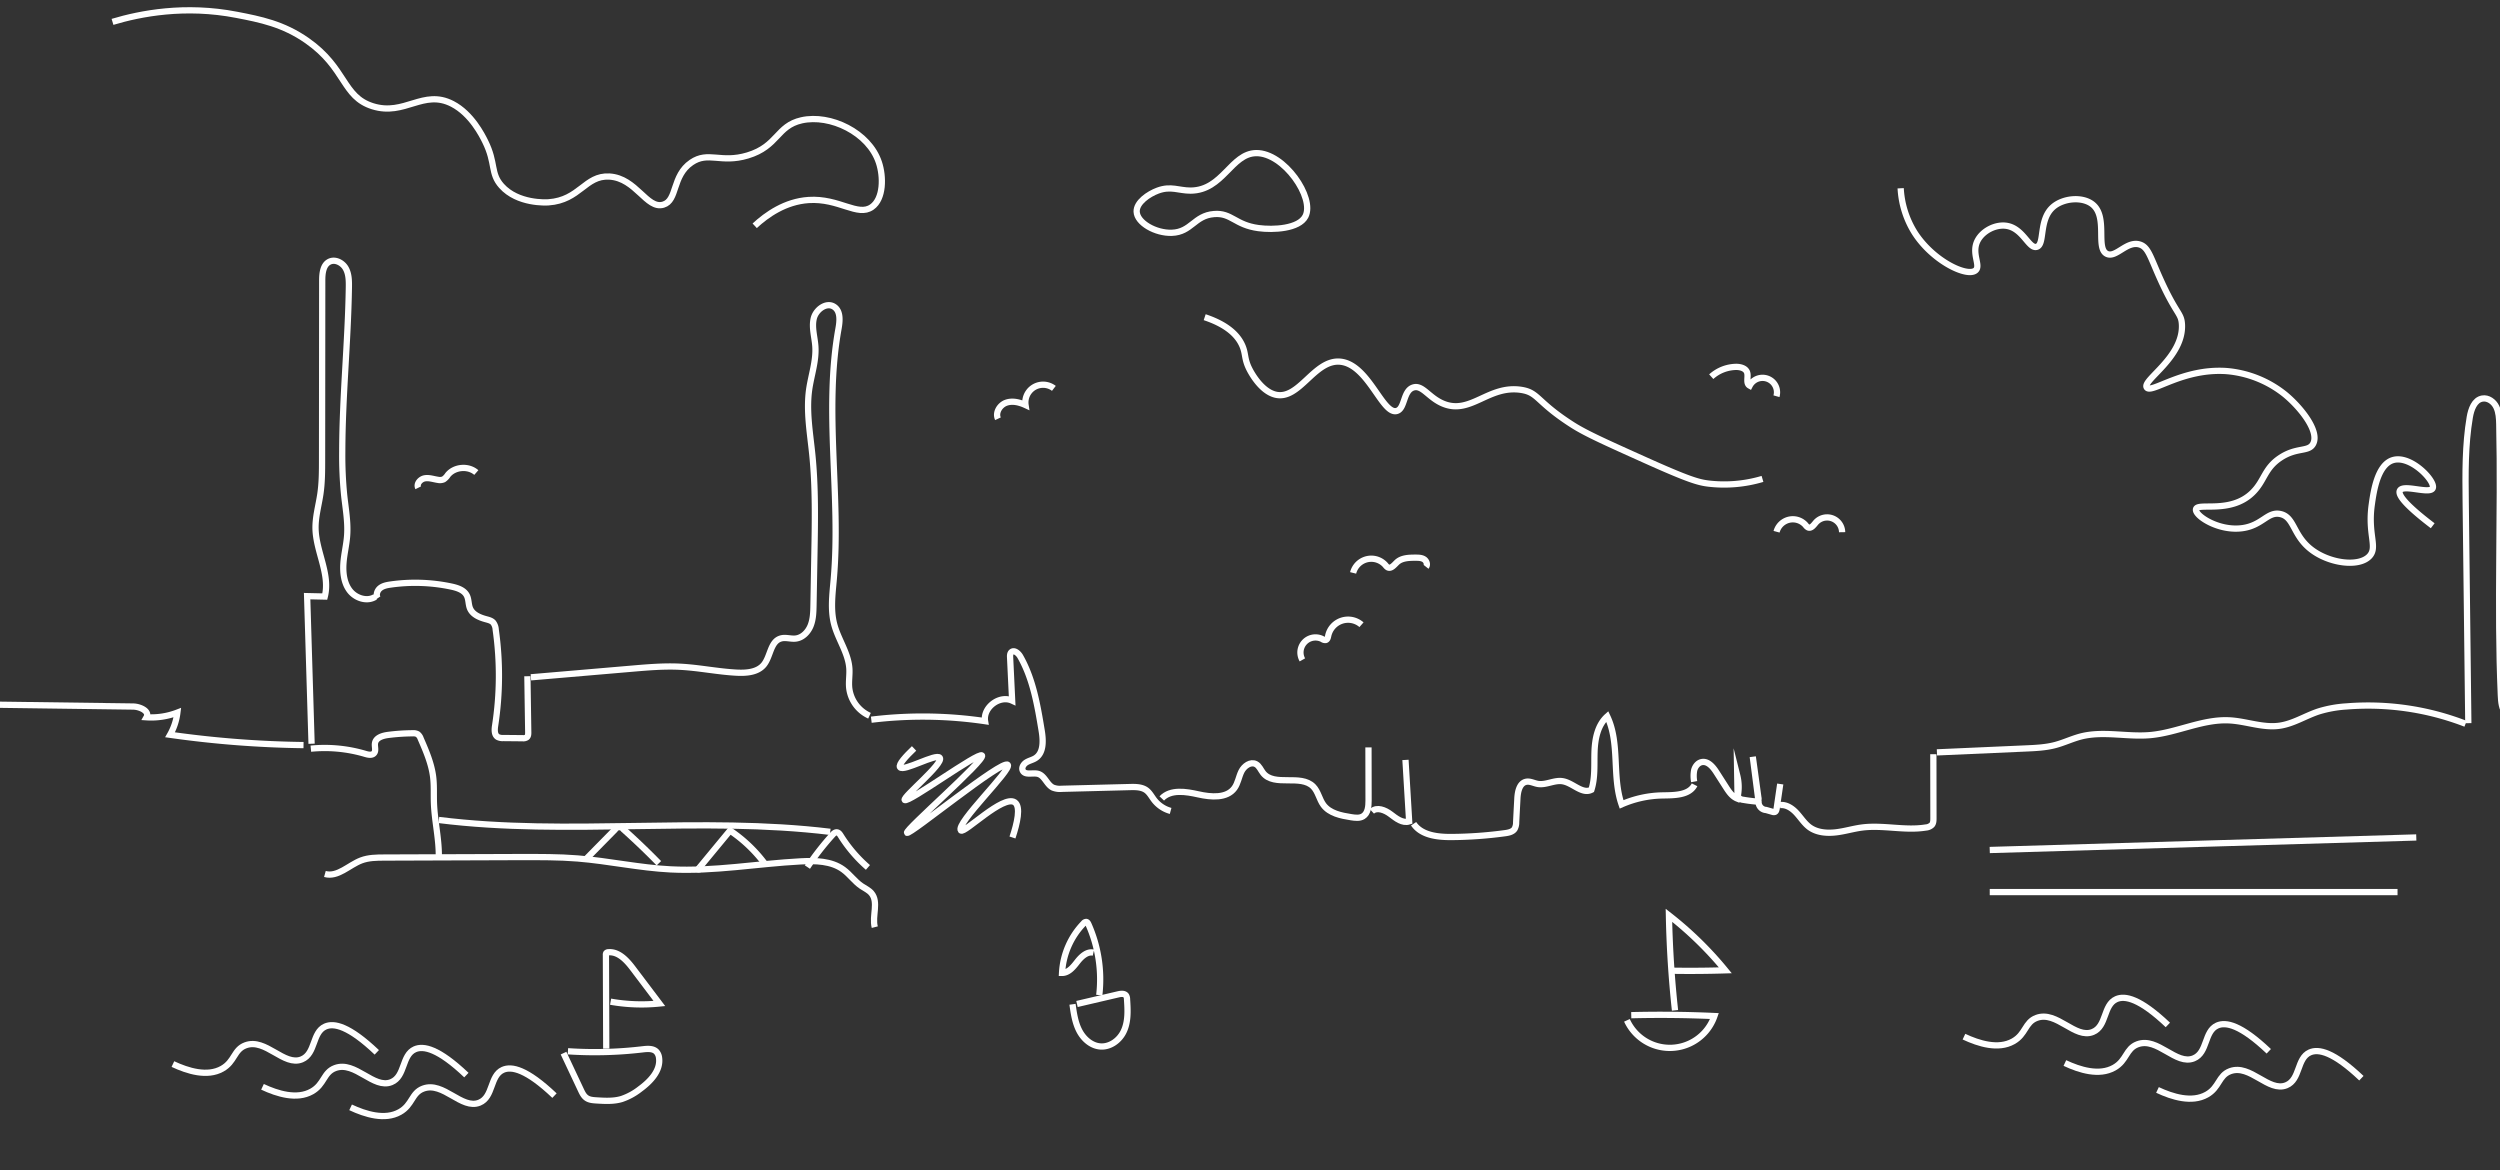 <svg class="forside-billede" data-name="Lag 1" xmlns="http://www.w3.org/2000/svg" viewBox="0 0 1600 749">
    <rect x="0" y="0" width="1600" height="749" fill="#333333" stroke="none"/>
    <defs>
        <style>
            .cls-1 {
                fill: none;
                stroke: #fff;
                stroke-miterlimit: 10;
                stroke-width: 4px;
            }

        </style>
    </defs>
    <title>kontakt</title>
    <path class="cls-1" d="M-2.26,451l87.43,1.18c4.46.06,10.78,3,8.59,6.88a46.57,46.57,0,0,0,19.76-3,38.24,38.24,0,0,1-4.67,14.2,667.09,667.09,0,0,0,85.41,6.6" />
    <path class="cls-1" d="M199.41,476l-2.85-94.47,11.3.26c3.62-14.33-5.64-28.76-5.92-43.53-.14-7.44,2-14.7,3.09-22.06s1.08-14.76,1.09-22.16l.1-114.52c0-4.52.54-10,4.57-12,3.72-1.88,8.46.6,10.49,4.25s2.06,8,2,12.19c-.55,35-4.17,69.94-4.24,105A257.51,257.51,0,0,0,220.27,317c.93,8.6,2.52,17.21,1.89,25.83-.44,6.05-2,12-2.38,18s.43,12.52,4.17,17.29,11,7.11,16.15,3.89" />
    <path class="cls-1" d="M241.8,382.83c-1.37-2-.42-4.87,1.44-6.39s4.35-2,6.73-2.33a111.56,111.56,0,0,1,38.82,1.28c3.91.83,8.23,2.21,10,5.79,1.27,2.55.93,5.65,2.05,8.27,1.69,3.93,6.16,5.78,10.3,6.88,1.63.44,3.38.88,4.51,2.13a8.15,8.15,0,0,1,1.6,4.5,210.64,210.64,0,0,1-.37,61.41c-.4,2.62-.58,5.89,1.67,7.29a6.76,6.76,0,0,0,3.54.68l12.41.12a4,4,0,0,0,2.66-.61c.88-.75.93-2.06.91-3.22l-.54-35.84" />
    <path class="cls-1" d="M339.77,433.48l64.78-5.54c10.18-.87,20.39-1.74,30.59-1.23,12.22.61,24.28,3.19,36.5,3.8,6.18.3,13.2-.27,17.15-5,4.39-5.29,4.22-14.81,10.79-16.83,3.09-1,6.43.37,9.64,0,4.41-.49,7.94-4.16,9.58-8.28s1.74-8.67,1.83-13.11l.59-33c.39-21.27.77-42.59-1.39-63.75-1.4-13.65-3.85-27.41-2-41,1.3-9.31,4.63-18.46,4-27.84-.4-5.95-2.39-11.95-1.06-17.77s8.26-10.9,13.17-7.51c4.18,2.87,3.57,9.09,2.67,14.08-9.43,52.64,1.65,106.86-3,160.14-.84,9.7-2.19,19.64.31,29.06,2.56,9.62,9,18.19,9.67,28.14.26,4.1-.51,8.22-.11,12.31a22.27,22.27,0,0,0,13,17.92" />
    <path class="cls-1" d="M557.63,460.61a272.27,272.27,0,0,1,72.81.93c-1.42-8.77,9.28-16.87,17.34-13.12l-1.32-27.66c-.06-1.19-.05-2.52.8-3.34,1.76-1.69,4.48.61,5.69,2.73,8.17,14.36,11,31,13.7,47.34,1.05,6.36,1.45,14.29-4,17.75-1.79,1.14-3.95,1.56-5.76,2.67s-3.25,3.39-2.31,5.29c1.55,3.17,6.42,1.14,9.82,2.08,4.22,1.17,5.53,6.88,9.47,8.79a12.4,12.4,0,0,0,5.72.76l43.51-1.11c3.72-.1,7.75-.09,10.7,2.15,2,1.56,3.25,3.95,4.8,6A19.93,19.93,0,0,0,749.2,519" />
    <path class="cls-1" d="M743.53,511c5.69-6,15.43-4.39,23.49-2.59s18.13,2.65,23-4c2.29-3.13,2.77-7.22,4.49-10.7s5.89-6.49,9.3-4.66c2.18,1.17,3.06,3.77,4.6,5.7,7.13,9,24,.47,32.05,8.64,3.18,3.23,3.88,8.19,6.57,11.83,4,5.34,11.22,6.77,17.79,7.8,2.54.4,5.32.75,7.51-.58,3.2-2,3.55-6.37,3.55-10.12l-.06-34" />
    <path class="cls-1" d="M878,519.27c3.22-3,8.5-.84,12,1.84s7.65,5.95,11.86,4.6l-2.36-39.36" />
    <path class="cls-1" d="M904.71,527.2c5,7.45,15.42,8.56,24.41,8.49a268.33,268.33,0,0,0,34.1-2.45c2.28-.31,4.83-.82,6.11-2.73a8.41,8.41,0,0,0,1-4.3q.39-7.63.8-15.27c.23-4.31,1.35-9.73,5.58-10.6,2.48-.51,4.92.91,7.42,1.36,5.28.93,10.59-2.58,15.89-1.73,6.58,1,12.56,8.55,18.48,5.49,2.49-7.82,1.71-16.24,2-24.44s2-17,8.14-22.51c8.23,17.25,2.93,38.22,9.17,56.29a68.08,68.08,0,0,1,26.1-5.73c7.64-.13,17.17,0,20.61-6.8" />
    <path class="cls-1" d="M1084.27,500.25a20,20,0,0,1,0-7.31c.61-2.37,2.31-4.63,4.7-5.17,4-.92,7.32,3,9.54,6.49l6,9.36c1.91,3,4,6.13,7.31,7.45a30.34,30.34,0,0,0,0-14.76l.19,11a5,5,0,0,0,1,3.48,4.85,4.85,0,0,0,2.72,1.1c2.5.43,5,.77,7.54,1a2.17,2.17,0,0,0,1.74-.34,2.22,2.22,0,0,0,.36-2l-3.6-26.24,3.71,28.77a5.11,5.11,0,0,0,4.86,5.32l4,1.15a2.51,2.51,0,0,0,1.55.09c.81-.31,1-1.32,1.17-2.18l2.29-15.7" />
    <path class="cls-1" d="M1139.08,515.3c4.05-.62,7.91,2,10.67,5s5,6.62,8.24,9.05c4.68,3.46,10.91,4,16.69,3.38s11.38-2.4,17.14-3.13c13.5-1.71,27.3,2.18,40.73,0a6.18,6.18,0,0,0,3.85-1.68c1-1.18,1-2.87,1-4.42l-.06-40.83" />
    <path class="cls-1" d="M1239.63,481.52l56.83-2.51c6.38-.28,12.83-.57,19-2.22,5.53-1.48,10.74-4,16.29-5.44,14.38-3.69,29.59.42,44.38-.89,17.2-1.53,33.5-10.35,50.75-9.43,10.74.57,21.32,4.94,32,3.44,8.8-1.24,16.53-6.34,25-9.13a75.8,75.8,0,0,1,17.82-3.22,172.53,172.53,0,0,1,76.26,11.1" />
    <path class="cls-1" d="M1579.72,462.83l-1.67-141.58c-.21-18.1-.42-36.32,2.6-54.17.85-5.07,2.93-11.1,8-12,3.71-.68,7.38,2,9,5.41s1.8,7.29,1.89,11.06c1.29,57.8-1.53,115.67,1,173.44.18,4.19.53,8.74,3.32,11.88s8.93,3.37,10.52-.52" />
    <path class="cls-1" d="M280.87,524.79c82.95,10.33,167.47-2.5,250.46,7.58" />
    <path class="cls-1" d="M375.19,549.66,393.55,531a3.23,3.23,0,0,1,5.48-.19q11.69,10.46,22.64,21.68" />
    <path class="cls-1" d="M448.89,554.58a1.68,1.68,0,0,1-2.15,1.77l20.48-24.79a91.44,91.44,0,0,1,22,20.85" />
    <path class="cls-1" d="M516.73,554.92a180.15,180.15,0,0,1,16-20.54c.78-.87,1.76-1.81,2.92-1.67s1.85,1.2,2.45,2.15a90.48,90.48,0,0,0,17.38,20.3" />
    <path class="cls-1" d="M198.94,479.15a91.28,91.28,0,0,1,34.86,3.34c1.89.56,4.25,1.06,5.55-.41,1.49-1.67.26-4.31.66-6.5.62-3.48,4.86-4.77,8.37-5.22a130.17,130.17,0,0,1,15.79-1.06,5.77,5.77,0,0,1,3.11.59,5.87,5.87,0,0,1,1.94,2.79c3.45,7.94,6.94,16,8,24.62.67,5.55.3,11.18.51,16.77.44,11.81,3.44,23.48,3.08,35.29" />
    <path class="cls-1" d="M207.94,559.34c8.19,2.29,15.32-5.67,23.27-8.68,4.66-1.77,9.78-1.81,14.77-1.83l87.16-.31c12.18,0,24.37-.09,36.51.89,19.93,1.61,39.58,6,59.55,7,27.76,1.4,55.4-3.67,83.16-5.13,9.45-.5,19.69-.35,27.33,5.24,4.25,3.1,7.31,7.63,11.66,10.57,2.19,1.48,4.71,2.57,6.39,4.59,4.76,5.71.26,14.51,2.11,21.7" />
    <path class="cls-1" d="M363.47,672.81a260.45,260.45,0,0,0,48-1.26c3.06-.36,6.63-.6,8.72,1.66a7,7,0,0,1,1.61,3.89c1.08,8.14-5.65,15.11-12.28,19.94a39,39,0,0,1-11.66,6.33c-5.21,1.55-10.78,1.22-16.21.88-2.18-.13-4.48-.31-6.27-1.55s-2.73-3.21-3.63-5.13L360.66,674" />
    <path class="cls-1" d="M388,671.13l-.21-60A1.89,1.89,0,0,1,388,610a1.78,1.78,0,0,1,1.33-.55c6.7-.59,12,5.36,16,10.73L422,642.24a113.44,113.44,0,0,1-31.22-1.16" />
    <path class="cls-1" d="M689.27,642.55l26.4-6.17c1.78-.42,4-.66,5.05.84a4.53,4.53,0,0,1,.58,2.33c.47,7.13.87,14.65-2.36,21-2.75,5.42-8.5,9.57-14.57,9.19-5.86-.37-10.85-4.78-13.57-10s-3.58-11.15-4.39-17" />
    <path class="cls-1" d="M703.53,636.88a86.78,86.78,0,0,0-6.93-45.36c-.3-.65-.71-1.39-1.42-1.48a2.15,2.15,0,0,0-1.62.86,49.4,49.4,0,0,0-13.85,31.76c4.18,0,7.21-3.81,9.77-7.11s6.23-6.79,10.31-5.85" />
    <path class="cls-1" d="M1044,649.72q26.63-.65,53.24.55a30.19,30.19,0,0,1-56,2.75" />
    <path class="cls-1" d="M1072,646.63q-3.3-30.32-3.88-60.83A226.61,226.61,0,0,1,1104.2,621q-17.37.54-34.74.25" />
    <path class="cls-1" d="M833.53,422.32A9.63,9.63,0,0,1,846.27,409a3.16,3.16,0,0,0,2.21.6c1.07-.29,1.35-1.63,1.58-2.72a13,13,0,0,1,21.29-7.05" />
    <path class="cls-1" d="M866,366.66a12,12,0,0,1,20.71-4.94,5.32,5.32,0,0,0,1.45,1.39c2.13,1.09,4.11-1.55,5.85-3.19,3-2.86,7.65-3,11.82-3,1.9,0,3.91,0,5.51,1s2.5,3.37,1.32,4.85" />
    <path class="cls-1" d="M638.7,268c-1.83-3.89,1.13-8.75,5.17-10.22s8.58-.34,12.48,1.47a11.35,11.35,0,0,1,18.13-10.69" />
    <path class="cls-1" d="M1095.2,241.08a24.37,24.37,0,0,1,15.68-6.27c2.88-.07,6.31.8,7.26,3.53s-1,7,1.67,8.47a9.26,9.26,0,0,1,17.13,6.78" />
    <path class="cls-1" d="M1137,340.32a10.79,10.79,0,0,1,18.57-4.25,4.84,4.84,0,0,0,1.68,1.51c1.9.75,3.47-1.49,4.79-3.05a9.61,9.61,0,0,1,16.92,6.08" />
    <path class="cls-1" d="M267.66,312.19c-1.29-2.56,1.38-5.59,4.21-6.07s5.65.59,8.49,1a5.9,5.9,0,0,0,3.58-.36,9.63,9.63,0,0,0,2.69-2.81c4.28-5.29,13.11-6,18.21-1.52" />
    <path class="cls-1" d="M727.46,135.49c-.25-6,7.67-11.33,13.5-13.5,8.42-3.13,13.36,0,21,0,20.76-.11,25.9-23.78,42-24,17.9-.25,37.65,28.67,31.5,40.5-4.17,8-20.63,8.76-30,7.5-15.08-2-17.3-9.93-28.49-9-12.67,1-14.46,11.56-27,12C739.58,149.35,727.75,142.61,727.46,135.49Z" />
    <path class="cls-1" d="M72,14c17.88-5.38,46.39-10.94,79.5-4.5,15,2.91,29.67,5.76,45,16.49,25.19,17.65,22.58,35.91,42,42,20.51,6.45,32.38-11.13,51-1.5,12.22,6.33,19.06,20.09,21,24,7,14.12,3.23,20.38,10.5,28.5,10.37,11.59,28.58,10.6,30,10.5,20.11-1.37,23.45-17.37,39-16.5,17.2,1,23.87,21.14,34.49,18,9.25-2.73,5.45-18.38,18-27,10.81-7.42,18.65.71,36-4.5C498,93.61,497,80.59,513,77c18.35-4.13,43.15,7.77,49.5,27,3,9,3.07,23.18-4.5,28.5-9.09,6.38-21-5.78-40.5-4.5-15,1-26.8,9.4-34.5,16.5" />
    <path class="cls-1" d="M1216.43,120.49a59.34,59.34,0,0,0,9,28.5c11.74,18.28,33.81,28.65,39,24,3.54-3.18-3.24-11.14,1.5-19.5,3.32-5.86,11.18-9.93,18-9,10.82,1.46,14.43,14.83,19.5,13.5,5.52-1.45,1.12-17.29,10.5-25.5,6.64-5.81,19.11-6.84,25.5-1.5,9.75,8.16,1.53,28,9,31.5,5.84,2.73,12.68-8.55,21-6,5.1,1.57,6.53,7,12,19.5,11.12,25.34,14.56,23.94,15,31.5,1.21,21.2-25.66,35.9-22.5,40.49,2.91,4.24,22.9-12.42,51-10.5a68.81,68.81,0,0,1,37.5,15c9.89,8.16,22.19,23.42,18,31.5-2.85,5.51-10.43,2-21,9-10.37,6.85-10,14.78-18,22.5-14.09,13.59-35.2,5.85-36,10.5-.71,4.16,14.73,14.26,30,12,12.59-1.86,15.85-10.76,24-9,9,1.94,7.94,13.39,19.5,22.5s30.71,11.72,37.5,4.5c5.5-5.86-1.2-13.7,1.5-33,1.14-8.14,3.56-25.45,13.5-28.5,11.48-3.52,27.59,13.64,25.5,18-1.91,4-18.82-2.78-21,1.5-1.78,3.5,7.4,12.14,21,22.5" />
    <path class="cls-1" d="M771,203c15.6,5.2,21.49,12.39,24,18,2.42,5.43,1.22,8.4,4.49,15,.79,1.6,7.11,14,16.5,16.5,15.55,4.12,25.1-22.82,42-21,17.89,1.94,26.84,34.22,36,31.5,5.31-1.57,3.93-12.9,10.5-15,6-1.91,9.94,6.74,19.5,10.5,17.36,6.85,28.75-12.12,49.5-9,11.29,1.7,9.61,7.58,33,22.5,8.48,5.41,21.16,11.11,46.5,22.5,28.33,12.73,34.13,14.22,40.5,15a86,86,0,0,0,34.5-3" />
    <path class="cls-1" d="M1256.93,663.46c9.55,4.49,22,8.33,31.5,3,8.21-4.59,7.44-12.19,15-15,12.86-4.78,24.6,13.69,36,9,9-3.7,6.56-17.23,15-21,5.52-2.46,15.12-.47,33,16.5" />
    <path class="cls-1" d="M1321.52,680.33c9.55,4.49,22,8.33,31.5,3,8.21-4.6,7.44-12.19,15-15,12.86-4.78,24.6,13.69,36,9,9-3.7,6.56-17.24,15-21,5.52-2.46,15.12-.48,33,16.5" />
    <path class="cls-1" d="M1380.79,697.56c9.54,4.49,22,8.33,31.5,3,8.21-4.59,7.44-12.19,15-15,12.86-4.78,24.6,13.69,36,9,9-3.7,6.57-17.23,15-21,5.53-2.47,15.13-.48,33,16.49" />
    <path class="cls-1" d="M224.38,708.7c9.54,4.48,22,8.33,31.49,3,8.22-4.6,7.45-12.19,15-15,12.86-4.78,24.61,13.68,36,9,9-3.7,6.56-17.24,15-21,5.52-2.46,15.13-.48,33,16.5" />
    <path class="cls-1" d="M168,695.56c9.54,4.48,22,8.33,31.49,3,8.22-4.6,7.45-12.19,15-15,12.86-4.78,24.61,13.68,36,9,9-3.7,6.56-17.24,15-21,5.52-2.46,15.13-.48,33,16.5" />
    <path class="cls-1" d="M110.66,681c9.54,4.48,22,8.32,31.49,3,8.22-4.6,7.45-12.19,15-15,12.86-4.78,24.61,13.68,36,9,9-3.71,6.56-17.24,15-21,5.52-2.47,15.13-.48,33,16.5" />
    <path class="cls-1" d="M585,479c-5.32,5.07-10.12,10.32-9,12,2.11,3.18,23.31-9.15,25.49-6,2.58,3.72-23.91,25.14-22.49,27,1.83,2.39,47.41-31.08,49.49-28.5,2.3,2.84-49.46,47.76-48,49.5s61.1-47.25,64.49-43.5c2.74,3-33.66,37.67-30,42,2,2.33,27.09-23.15,34.5-18,4,2.78,1.49,13.42-1.5,22.5" />
    <line class="cls-1" x1="1273.43" y1="544" x2="1546.42" y2="535.97" />
    <line class="cls-1" x1="1273.43" y1="570.93" x2="1534.42" y2="570.93" />
</svg>
